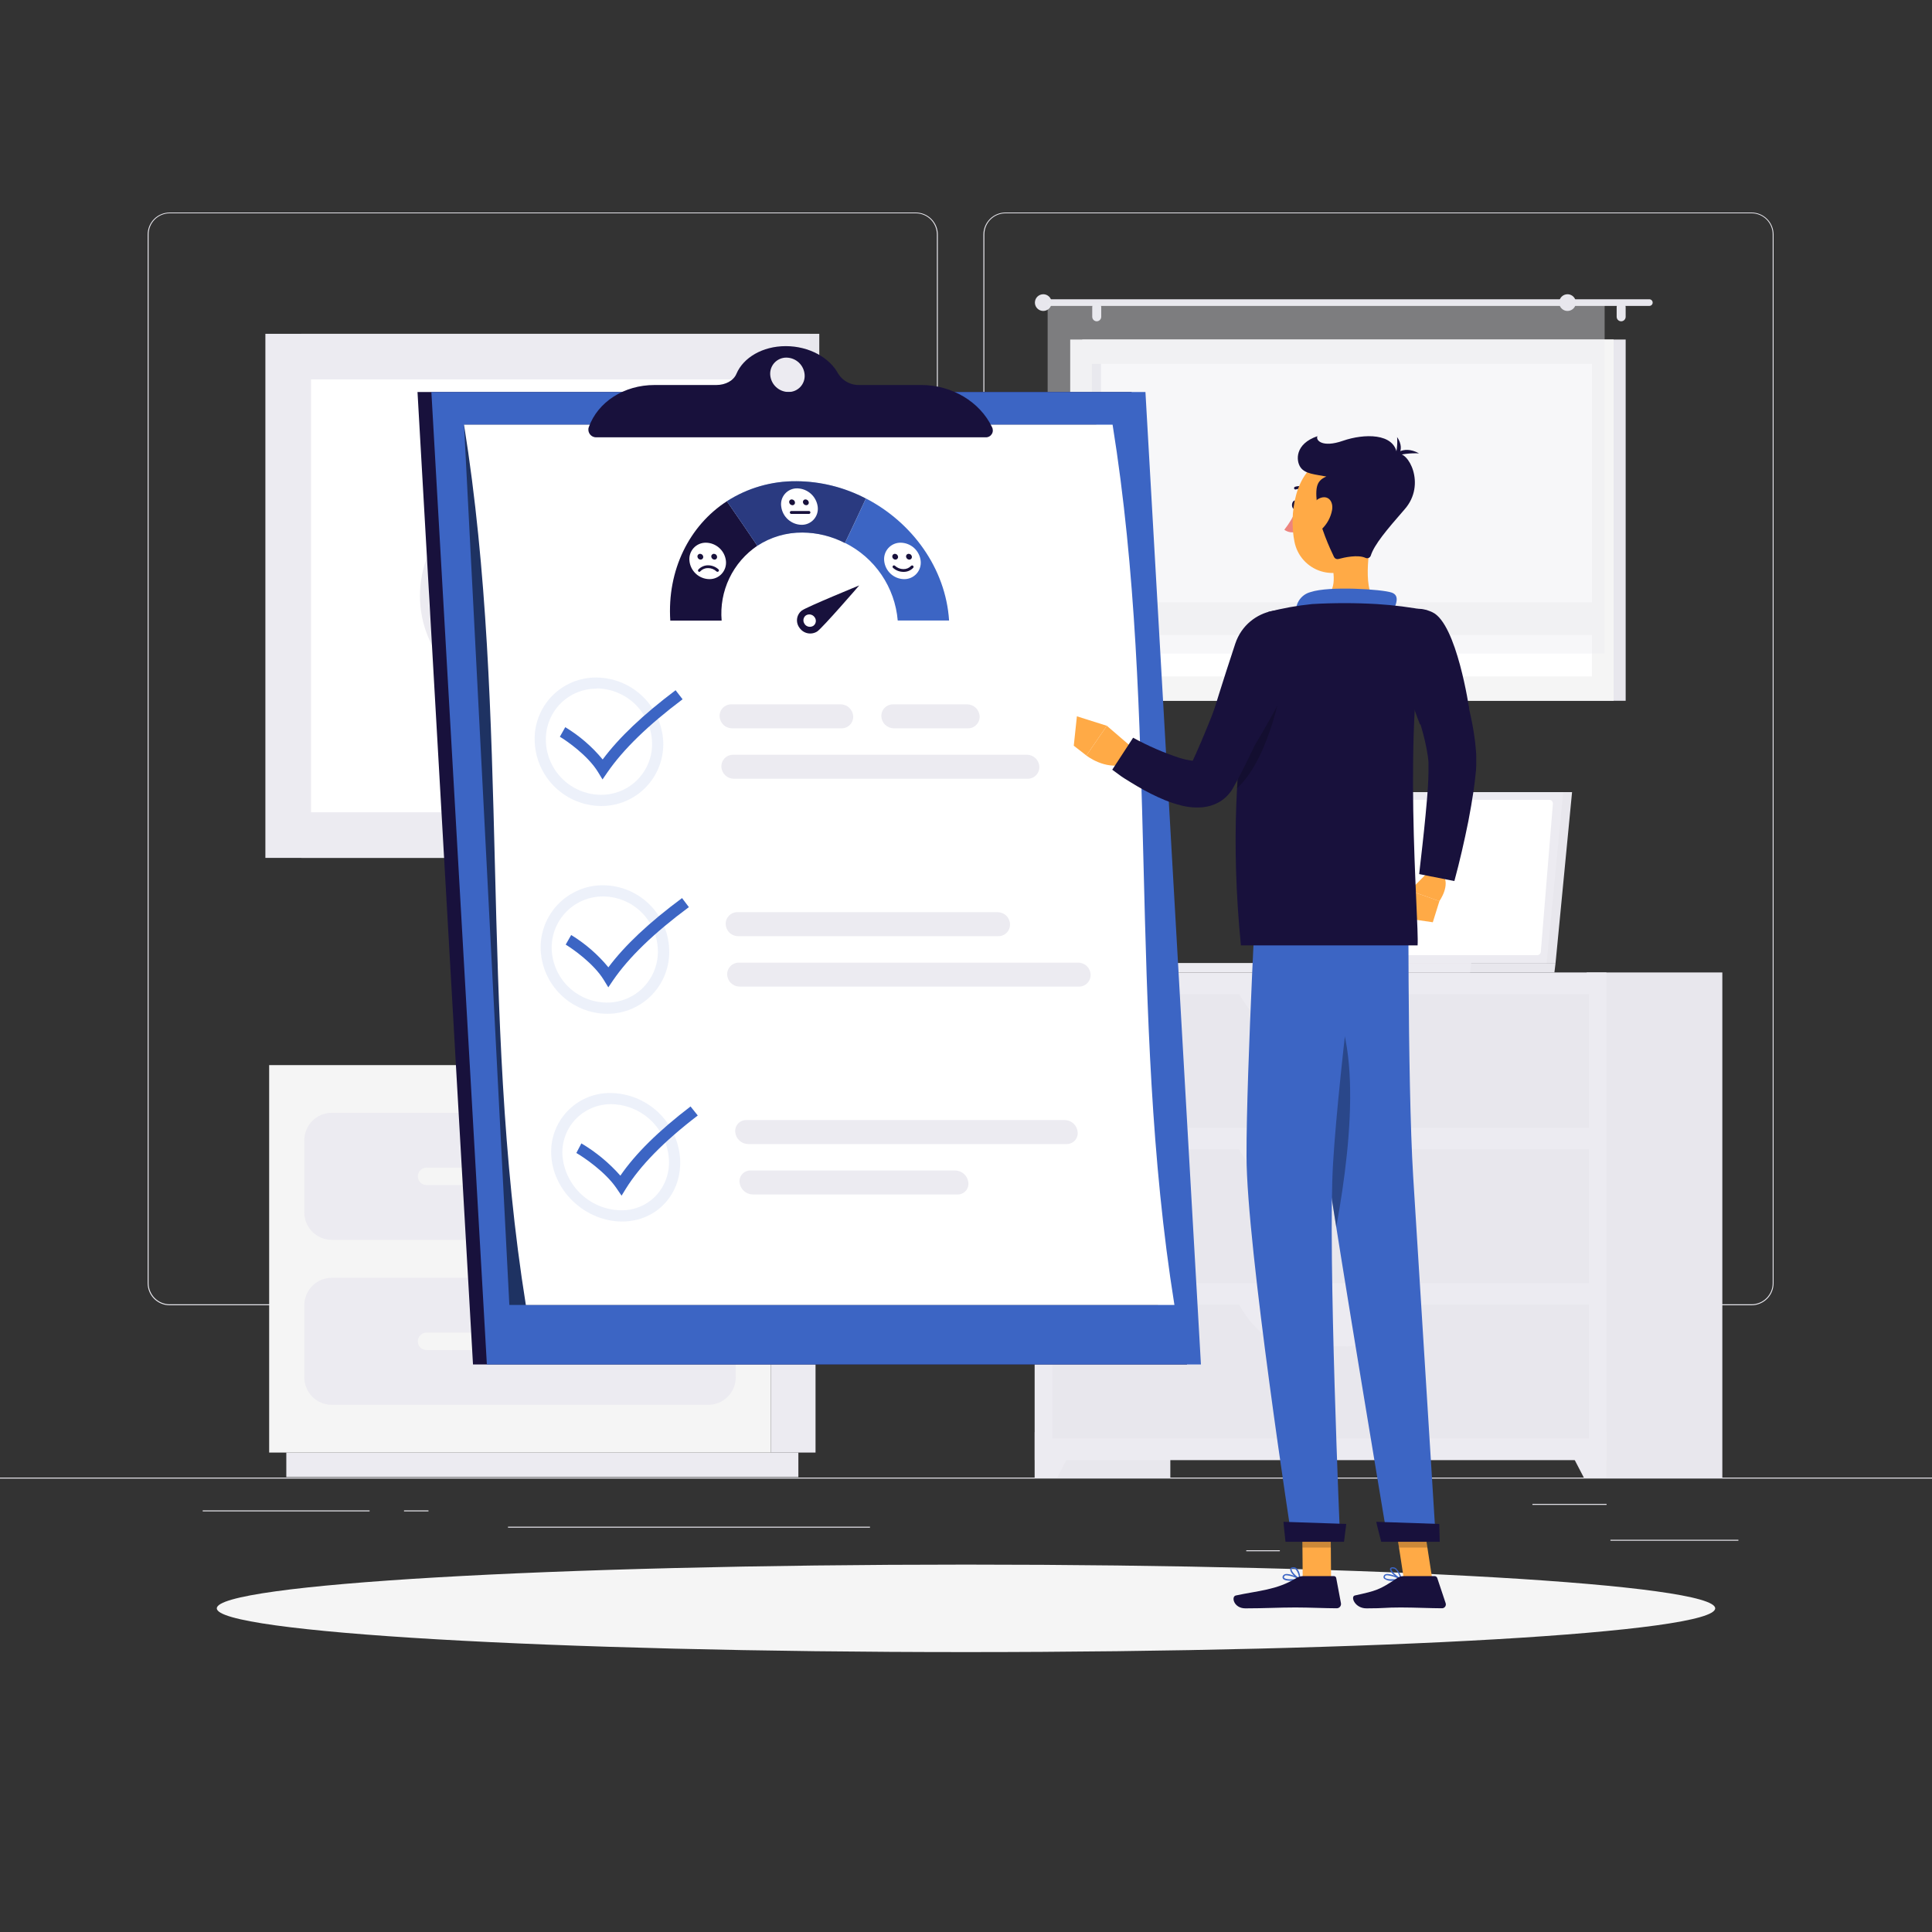 <svg width="320" height="320" viewBox="0 0 320 320" fill="none" xmlns="http://www.w3.org/2000/svg">
<rect x="0" y="0" width="320" height="320" fill="#333333" stroke="none"/>
<path d="M320 244.736H0V244.896H320V244.736Z" fill="#E8E7ED"/>
<path d="M287.935 255.034H266.738V255.194H287.935V255.034Z" fill="#E8E7ED"/>
<path d="M211.982 256.774H206.42V256.934H211.982V256.774Z" fill="#E8E7ED"/>
<path d="M266.1 249.095H253.818V249.255H266.1V249.095Z" fill="#E8E7ED"/>
<path d="M61.216 250.17H33.574V250.33H61.216V250.17Z" fill="#E8E7ED"/>
<path d="M70.969 250.17H66.918V250.33H70.969V250.17Z" fill="#E8E7ED"/>
<path d="M144.096 252.87H84.141V253.03H144.096V252.87Z" fill="#E8E7ED"/>
<path d="M151.681 216.192H28.103C27.135 216.191 26.207 215.805 25.523 215.12C24.839 214.434 24.455 213.506 24.455 212.538V38.823C24.463 37.86 24.851 36.94 25.534 36.261C26.217 35.583 27.14 35.202 28.103 35.2H151.681C152.65 35.2 153.579 35.585 154.265 36.27C154.95 36.956 155.335 37.885 155.335 38.855V212.538C155.335 213.507 154.95 214.437 154.265 215.122C153.579 215.807 152.65 216.192 151.681 216.192ZM28.103 35.328C27.177 35.33 26.29 35.699 25.636 36.354C24.982 37.009 24.615 37.897 24.615 38.823V212.538C24.615 213.463 24.982 214.351 25.636 215.006C26.29 215.662 27.177 216.031 28.103 216.032H151.681C152.607 216.031 153.495 215.662 154.15 215.007C154.805 214.352 155.173 213.464 155.175 212.538V38.823C155.173 37.896 154.805 37.008 154.15 36.353C153.495 35.699 152.607 35.33 151.681 35.328H28.103Z" fill="#E8E7ED"/>
<path d="M290.119 216.192H166.535C165.567 216.191 164.638 215.805 163.953 215.12C163.268 214.435 162.883 213.507 162.881 212.538V38.823C162.891 37.859 163.28 36.939 163.964 36.261C164.648 35.583 165.572 35.202 166.535 35.2H290.119C291.081 35.203 292.002 35.586 292.684 36.264C293.365 36.942 293.752 37.861 293.761 38.823V212.538C293.761 213.505 293.378 214.432 292.695 215.117C292.012 215.802 291.086 216.189 290.119 216.192ZM166.535 35.328C165.609 35.33 164.721 35.699 164.066 36.353C163.411 37.008 163.043 37.896 163.041 38.823V212.538C163.043 213.464 163.411 214.352 164.066 215.007C164.721 215.662 165.609 216.031 166.535 216.032H290.119C291.046 216.031 291.933 215.662 292.588 215.007C293.243 214.352 293.612 213.464 293.614 212.538V38.823C293.612 37.896 293.243 37.008 292.588 36.353C291.933 35.699 291.046 35.33 290.119 35.328H166.535Z" fill="#E8E7ED"/>
<path d="M171.38 244.736H193.844V161.069H171.38V244.736Z" fill="#E8E7ED"/>
<path d="M175.116 244.736H171.379V237.203H179.04L175.116 244.736Z" fill="#ECEBF1"/>
<path d="M262.809 244.736H285.273V161.069H262.809V244.736Z" fill="#E8E7ED"/>
<path d="M171.38 241.844H266.074V161.069H171.38V241.844Z" fill="#ECEBF1"/>
<path d="M174.284 186.797H263.174V164.646H174.284V186.797Z" fill="#E8E7ED"/>
<path d="M214.528 171.52H222.924C226.572 171.52 230.06 168.788 232.569 163.962H204.883C207.392 168.8 210.88 171.52 214.528 171.52Z" fill="#ECEBF1"/>
<path d="M262.335 244.736H266.073V237.203H258.412L262.335 244.736Z" fill="#ECEBF1"/>
<path d="M174.284 212.531H263.174V190.381H174.284V212.531Z" fill="#E8E7ED"/>
<path d="M214.528 197.261H222.924C226.572 197.261 230.06 194.528 232.569 189.702H204.883C207.392 194.56 210.88 197.261 214.528 197.261Z" fill="#ECEBF1"/>
<path d="M174.284 238.266H263.174V216.115H174.284V238.266Z" fill="#E8E7ED"/>
<path d="M214.528 222.995H222.924C226.572 222.995 230.06 220.262 232.569 215.437H204.883C207.392 220.262 210.88 222.995 214.528 222.995Z" fill="#ECEBF1"/>
<path d="M49.914 142.093H135.699V55.29L49.914 55.29L49.914 142.093Z" fill="#E8E7ED"/>
<path d="M43.956 142.093H134.119V55.29L43.956 55.29L43.956 142.093Z" fill="#ECEBF1"/>
<path d="M126.572 134.541V62.842L51.52 62.842V134.541H126.572Z" fill="white"/>
<path d="M88.525 72.32L74.752 86.118C71.424 89.455 69.555 93.975 69.555 98.688C69.555 103.4 71.424 107.921 74.752 111.257L88.525 125.037C88.592 125.104 88.672 125.157 88.76 125.194C88.847 125.23 88.942 125.249 89.037 125.249C89.132 125.249 89.226 125.23 89.314 125.194C89.402 125.157 89.482 125.104 89.549 125.037L103.328 111.257C106.656 107.921 108.525 103.4 108.525 98.688C108.525 93.975 106.656 89.455 103.328 86.118L89.555 72.32C89.418 72.185 89.233 72.109 89.04 72.109C88.847 72.109 88.662 72.185 88.525 72.32ZM75.776 110.208C72.72 107.144 71.004 102.993 71.004 98.665C71.004 94.338 72.72 90.187 75.776 87.123V110.208ZM102.304 110.208V87.149C105.36 90.213 107.076 94.364 107.076 98.691C107.076 103.018 105.36 107.169 102.304 110.233V110.208Z" fill="#ECEBF1"/>
<path d="M260.383 131.2H212.453L209.721 159.501H257.65L260.383 131.2Z" fill="#E8E7ED"/>
<path d="M257.651 159.501L257.459 161.069H209.523L209.722 159.501H257.651Z" fill="#E8E7ED"/>
<path d="M258.913 131.2H210.983L208.244 159.501H256.174L258.913 131.2Z" fill="#ECEBF1"/>
<path d="M255.206 157.658L257.209 133.12C257.214 133.039 257.203 132.957 257.175 132.88C257.148 132.803 257.105 132.732 257.049 132.672C256.993 132.612 256.926 132.565 256.851 132.532C256.776 132.499 256.695 132.481 256.614 132.48H212.55C212.399 132.48 212.253 132.536 212.141 132.638C212.03 132.74 211.961 132.88 211.948 133.031L209.919 157.562C209.914 157.644 209.926 157.727 209.953 157.804C209.981 157.882 210.025 157.953 210.081 158.013C210.138 158.073 210.206 158.12 210.281 158.153C210.357 158.186 210.438 158.202 210.521 158.202H254.585C254.739 158.209 254.889 158.157 255.005 158.055C255.121 157.954 255.193 157.811 255.206 157.658Z" fill="white"/>
<path d="M243.686 159.501L243.494 161.069H190.713L190.905 159.501H243.686Z" fill="#ECEBF1"/>
<path d="M179.259 116.07L269.262 116.07V56.237L179.259 56.237V116.07Z" fill="#E8E7ED"/>
<path d="M177.26 116.07L267.264 116.07V56.237L177.26 56.237V116.07Z" fill="#F5F5F5"/>
<path d="M263.674 112.039V60.275L180.851 60.275V112.039H263.674Z" fill="white"/>
<path d="M182.355 112.032V60.269H180.845V112.032H182.355Z" fill="#E8E7ED"/>
<path d="M178.746 105.172L265.779 105.172V99.757L178.746 99.757V105.172Z" fill="#F5F5F5"/>
<path d="M173.344 49.568H273.184C273.329 49.57 273.468 49.629 273.571 49.731C273.674 49.834 273.733 49.973 273.734 50.119C273.734 50.265 273.676 50.405 273.573 50.508C273.47 50.611 273.33 50.669 273.184 50.669H173.344C173.271 50.67 173.199 50.656 173.131 50.629C173.064 50.602 173.002 50.561 172.951 50.51C172.899 50.459 172.858 50.398 172.83 50.331C172.802 50.264 172.787 50.192 172.787 50.119C172.789 49.972 172.848 49.832 172.952 49.729C173.057 49.626 173.197 49.568 173.344 49.568Z" fill="#E8E7ED"/>
<path d="M171.412 50.119C171.412 50.392 171.493 50.659 171.645 50.886C171.796 51.113 172.012 51.291 172.264 51.395C172.516 51.5 172.794 51.528 173.062 51.475C173.33 51.422 173.576 51.291 173.77 51.099C173.963 50.906 174.095 50.66 174.15 50.392C174.204 50.125 174.177 49.847 174.073 49.594C173.97 49.341 173.794 49.125 173.567 48.972C173.341 48.82 173.074 48.738 172.801 48.736C172.619 48.736 172.438 48.771 172.27 48.84C172.101 48.909 171.948 49.011 171.819 49.139C171.69 49.267 171.588 49.42 171.518 49.588C171.448 49.756 171.412 49.937 171.412 50.119Z" fill="#E8E7ED"/>
<path d="M268.512 53.217C268.708 53.217 268.897 53.139 269.037 53.002C269.177 52.864 269.257 52.677 269.261 52.481V50.881C269.261 50.682 269.182 50.492 269.041 50.351C268.901 50.211 268.711 50.132 268.512 50.132C268.414 50.132 268.317 50.151 268.226 50.189C268.136 50.227 268.054 50.282 267.985 50.352C267.916 50.421 267.861 50.504 267.824 50.595C267.787 50.685 267.769 50.783 267.77 50.881V52.481C267.773 52.676 267.852 52.862 267.991 53C268.13 53.137 268.317 53.215 268.512 53.217Z" fill="#E8E7ED"/>
<path d="M181.676 53.217C181.868 53.209 182.049 53.128 182.183 52.991C182.317 52.855 182.395 52.672 182.399 52.481V50.881C182.399 50.682 182.321 50.492 182.18 50.351C182.04 50.211 181.849 50.132 181.651 50.132C181.553 50.132 181.456 50.151 181.365 50.189C181.275 50.227 181.192 50.282 181.123 50.352C181.054 50.421 181 50.504 180.963 50.595C180.926 50.685 180.907 50.783 180.908 50.881V52.481C180.91 52.58 180.931 52.677 180.971 52.768C181.01 52.858 181.067 52.94 181.139 53.009C181.21 53.077 181.294 53.131 181.387 53.166C181.479 53.202 181.577 53.219 181.676 53.217Z" fill="#E8E7ED"/>
<path opacity="0.4" d="M173.523 108.25L265.779 108.25V50.119L173.523 50.119V108.25Z" fill="#ECEBF1"/>
<path d="M258.246 50.119C258.246 50.392 258.327 50.659 258.479 50.887C258.631 51.114 258.847 51.291 259.099 51.396C259.352 51.501 259.63 51.528 259.898 51.475C260.166 51.421 260.413 51.29 260.606 51.096C260.799 50.903 260.931 50.657 260.984 50.388C261.038 50.12 261.01 49.842 260.906 49.59C260.801 49.337 260.624 49.121 260.397 48.969C260.169 48.817 259.902 48.736 259.629 48.736C259.262 48.736 258.91 48.882 258.651 49.141C258.392 49.401 258.246 49.752 258.246 50.119Z" fill="#E8E7ED"/>
<path d="M127.68 240.589H135.078V176.416H127.68L127.68 240.589Z" fill="#ECEBF1"/>
<path d="M47.423 244.653H132.236V240.589H47.423V244.653Z" fill="#ECEBF1"/>
<path d="M127.68 176.416H44.582V240.589H127.68V176.416Z" fill="#F5F5F5"/>
<path d="M117.306 184.313H54.957C52.441 184.313 50.4 186.354 50.4 188.87V200.8C50.4 203.317 52.441 205.357 54.957 205.357H117.306C119.823 205.357 121.863 203.317 121.863 200.8V188.87C121.863 186.354 119.823 184.313 117.306 184.313Z" fill="#ECEBF1"/>
<path d="M117.306 211.642H54.957C52.441 211.642 50.4 213.682 50.4 216.198V228.128C50.4 230.645 52.441 232.685 54.957 232.685H117.306C119.823 232.685 121.863 230.645 121.863 228.128V216.198C121.863 213.682 119.823 211.642 117.306 211.642Z" fill="#ECEBF1"/>
<path d="M70.65 196.282H101.613C101.995 196.282 102.362 196.13 102.633 195.861C102.904 195.591 103.057 195.224 103.059 194.842C103.057 194.459 102.905 194.092 102.634 193.821C102.363 193.55 101.996 193.397 101.613 193.396H70.65C70.266 193.397 69.9 193.55 69.629 193.821C69.358 194.092 69.205 194.459 69.203 194.842C69.205 195.224 69.358 195.591 69.629 195.861C69.9 196.13 70.267 196.282 70.65 196.282Z" fill="#F5F5F5"/>
<path d="M70.65 223.61H101.613C101.995 223.61 102.362 223.459 102.633 223.189C102.904 222.919 103.057 222.553 103.059 222.17C103.057 221.787 102.905 221.42 102.634 221.149C102.363 220.878 101.996 220.725 101.613 220.724H70.65C70.266 220.725 69.9 220.878 69.629 221.149C69.358 221.42 69.205 221.787 69.203 222.17C69.205 222.553 69.358 222.919 69.629 223.189C69.9 223.459 70.267 223.61 70.65 223.61Z" fill="#F5F5F5"/>
<path d="M160 273.638C228.533 273.638 284.089 270.394 284.089 266.393C284.089 262.392 228.533 259.148 160 259.148C91.467 259.148 35.91 262.392 35.91 266.393C35.91 270.394 91.467 273.638 160 273.638Z" fill="#F5F5F5"/>
<path d="M187.424 64.928H69.152L78.343 225.997H196.608L187.424 64.928Z" fill="#18113C"/>
<path d="M189.721 64.928H71.449L80.64 225.997H198.912L189.721 64.928Z" fill="#3c65c4"/>
<path opacity="0.5" d="M181.574 70.342H76.857L84.365 216.14H191.801L181.574 70.342Z" fill="black"/>
<path d="M76.857 70.342C84.64 118.943 79.302 167.545 87.097 216.14H194.521C186.739 167.545 192.077 118.943 184.281 70.342H76.857Z" fill="white"/>
<g opacity="0.3">
<path opacity="0.3" d="M98.822 114.028C101.195 114.047 103.469 114.976 105.177 116.623C106.885 118.27 107.895 120.509 108 122.879C108.048 124.02 107.863 125.157 107.457 126.224C107.051 127.29 106.432 128.263 105.638 129.083C104.844 129.902 103.892 130.552 102.839 130.992C101.786 131.431 100.655 131.652 99.513 131.641C97.156 131.621 94.896 130.695 93.203 129.054C91.51 127.414 90.513 125.184 90.419 122.828C90.37 121.691 90.55 120.556 90.949 119.491C91.348 118.425 91.958 117.451 92.742 116.627C93.529 115.809 94.474 115.161 95.519 114.721C96.564 114.281 97.688 114.058 98.822 114.067V114.028ZM98.758 112.217C97.379 112.208 96.012 112.481 94.742 113.019C93.471 113.556 92.324 114.348 91.369 115.344C90.415 116.34 89.674 117.52 89.192 118.813C88.709 120.105 88.495 121.482 88.563 122.86C88.675 125.705 89.877 128.397 91.921 130.379C93.965 132.36 96.692 133.479 99.539 133.503C100.925 133.515 102.299 133.245 103.577 132.71C104.855 132.175 106.012 131.386 106.976 130.391C107.941 129.396 108.694 128.215 109.189 126.921C109.683 125.626 109.91 124.245 109.856 122.86C109.718 120.003 108.491 117.308 106.427 115.328C104.363 113.348 101.618 112.235 98.758 112.217Z" fill="#3c65c4"/>
</g>
<path d="M158.22 193.868H124.3C124.046 193.864 123.795 193.914 123.562 194.015C123.329 194.115 123.12 194.264 122.949 194.452C122.778 194.64 122.65 194.862 122.571 195.103C122.493 195.345 122.467 195.6 122.495 195.852C122.557 196.392 122.812 196.891 123.214 197.257C123.615 197.623 124.135 197.831 124.678 197.843H158.598C158.852 197.847 159.104 197.798 159.337 197.696C159.57 197.595 159.778 197.445 159.948 197.256C160.118 197.068 160.245 196.845 160.322 196.602C160.398 196.36 160.421 196.104 160.39 195.852C160.33 195.315 160.076 194.818 159.678 194.453C159.279 194.088 158.761 193.881 158.22 193.868Z" fill="#ECEBF1"/>
<path d="M176.365 185.517H123.617C123.361 185.512 123.108 185.561 122.873 185.661C122.638 185.761 122.427 185.91 122.254 186.097C122.08 186.285 121.948 186.507 121.867 186.748C121.785 186.99 121.755 187.247 121.78 187.501C121.826 188.039 122.07 188.54 122.465 188.908C122.86 189.276 123.378 189.484 123.917 189.491H176.641C176.896 189.499 177.151 189.452 177.387 189.354C177.623 189.256 177.836 189.109 178.011 188.922C178.187 188.736 178.32 188.515 178.404 188.273C178.488 188.032 178.519 187.775 178.497 187.52C178.455 186.981 178.214 186.476 177.819 186.105C177.425 185.735 176.906 185.525 176.365 185.517Z" fill="#ECEBF1"/>
<g opacity="0.3">
<path opacity="0.3" d="M99.904 148.48C102.259 148.497 104.516 149.423 106.204 151.066C107.892 152.708 108.879 154.939 108.96 157.293C109.003 158.432 108.816 159.569 108.41 160.634C108.005 161.7 107.388 162.673 106.598 163.495C105.808 164.313 104.859 164.963 103.809 165.403C102.759 165.843 101.631 166.065 100.493 166.055C98.132 166.038 95.868 165.114 94.171 163.473C92.475 161.832 91.475 159.601 91.379 157.242C91.34 156.101 91.532 154.964 91.944 153.899C92.356 152.834 92.978 151.863 93.775 151.045C94.571 150.226 95.524 149.577 96.578 149.137C97.631 148.696 98.762 148.473 99.904 148.48ZM99.904 146.624C98.517 146.616 97.143 146.887 95.864 147.423C94.585 147.958 93.427 148.747 92.46 149.741C91.493 150.735 90.737 151.914 90.236 153.207C89.736 154.5 89.502 155.881 89.549 157.267C89.662 160.12 90.871 162.818 92.924 164.802C94.977 166.785 97.715 167.901 100.57 167.917C101.952 167.922 103.322 167.648 104.595 167.11C105.869 166.572 107.02 165.781 107.98 164.786C108.94 163.791 109.688 162.612 110.18 161.319C110.672 160.027 110.897 158.649 110.842 157.267C110.746 154.424 109.554 151.728 107.515 149.745C105.476 147.761 102.749 146.642 99.904 146.624Z" fill="#3c65c4"/>
</g>
<path d="M139.391 120.634H121.247C120.714 120.629 120.203 120.42 119.82 120.05C119.436 119.679 119.21 119.176 119.187 118.643C119.178 118.386 119.221 118.129 119.314 117.889C119.407 117.648 119.547 117.429 119.726 117.244C119.905 117.059 120.12 116.912 120.357 116.811C120.594 116.711 120.849 116.659 121.107 116.659H139.244C139.778 116.663 140.289 116.871 140.675 117.24C141.06 117.609 141.29 118.111 141.318 118.643C141.327 118.902 141.284 119.16 141.192 119.401C141.099 119.643 140.959 119.863 140.779 120.049C140.599 120.235 140.383 120.382 140.145 120.483C139.906 120.583 139.65 120.635 139.391 120.634Z" fill="#ECEBF1"/>
<path d="M160.333 120.634H148.045C147.511 120.629 146.999 120.42 146.615 120.05C146.23 119.68 146.002 119.176 145.978 118.643C145.969 118.386 146.012 118.129 146.105 117.889C146.198 117.648 146.338 117.429 146.517 117.244C146.696 117.059 146.911 116.912 147.148 116.811C147.385 116.711 147.64 116.659 147.898 116.659H160.192C160.725 116.663 161.236 116.871 161.62 117.24C162.004 117.609 162.233 118.111 162.259 118.643C162.269 118.902 162.226 119.16 162.133 119.401C162.041 119.643 161.9 119.863 161.72 120.049C161.54 120.235 161.325 120.382 161.086 120.483C160.848 120.583 160.592 120.635 160.333 120.634Z" fill="#ECEBF1"/>
<path d="M170.24 128.985H121.536C121.003 128.982 120.492 128.774 120.109 128.403C119.726 128.032 119.501 127.527 119.482 126.995C119.473 126.737 119.516 126.481 119.609 126.24C119.702 126 119.842 125.781 120.021 125.596C120.2 125.41 120.414 125.263 120.652 125.163C120.889 125.062 121.144 125.011 121.402 125.011H170.099C170.63 125.014 171.14 125.222 171.522 125.591C171.903 125.961 172.127 126.464 172.147 126.995C172.157 127.252 172.114 127.508 172.023 127.748C171.931 127.988 171.793 128.208 171.615 128.394C171.437 128.579 171.224 128.727 170.987 128.829C170.751 128.93 170.497 128.984 170.24 128.985Z" fill="#ECEBF1"/>
<g opacity="0.3">
<path opacity="0.3" d="M101.293 182.887C103.681 182.933 105.967 183.859 107.715 185.486C109.462 187.113 110.548 189.328 110.765 191.706C110.88 192.82 110.762 193.946 110.42 195.012C110.077 196.079 109.517 197.062 108.775 197.901C108.026 198.725 107.11 199.38 106.088 199.822C105.066 200.263 103.962 200.481 102.848 200.461C100.44 200.422 98.129 199.505 96.35 197.882C94.57 196.259 93.445 194.043 93.184 191.648C93.075 190.526 93.204 189.393 93.564 188.324C93.923 187.255 94.505 186.274 95.271 185.447C96.041 184.625 96.975 183.972 98.012 183.532C99.049 183.091 100.167 182.871 101.293 182.887ZM101.204 181.037C99.833 181.01 98.472 181.273 97.21 181.809C95.949 182.345 94.814 183.142 93.882 184.147C92.95 185.151 92.24 186.342 91.8 187.64C91.36 188.939 91.199 190.315 91.329 191.68C91.821 197.555 97.153 202.323 103.028 202.323C108.903 202.323 113.114 197.555 112.628 191.68C112.374 188.81 111.067 186.135 108.959 184.17C106.851 182.205 104.091 181.089 101.21 181.037H101.204Z" fill="#3c65c4"/>
</g>
<path d="M178.561 159.443H122.362C122.105 159.443 121.85 159.495 121.613 159.595C121.375 159.696 121.161 159.843 120.982 160.028C120.803 160.213 120.662 160.433 120.57 160.673C120.477 160.913 120.434 161.17 120.442 161.427C120.465 161.958 120.691 162.46 121.074 162.83C121.456 163.199 121.965 163.407 122.497 163.411H178.721C178.979 163.412 179.234 163.36 179.471 163.259C179.708 163.159 179.923 163.012 180.102 162.827C180.281 162.642 180.421 162.422 180.514 162.182C180.606 161.942 180.649 161.685 180.641 161.427C180.621 160.891 180.392 160.383 180.004 160.013C179.615 159.642 179.098 159.438 178.561 159.443Z" fill="#ECEBF1"/>
<path d="M165.242 151.085H122.119C121.86 151.085 121.605 151.137 121.367 151.238C121.13 151.338 120.915 151.486 120.735 151.672C120.556 151.858 120.416 152.078 120.324 152.319C120.232 152.56 120.189 152.817 120.199 153.075C120.217 153.606 120.439 154.108 120.82 154.478C121.201 154.848 121.709 155.056 122.24 155.059H165.37C165.627 155.059 165.882 155.008 166.12 154.907C166.357 154.807 166.571 154.66 166.751 154.475C166.93 154.289 167.07 154.07 167.162 153.83C167.255 153.589 167.298 153.333 167.29 153.075C167.275 152.542 167.052 152.036 166.67 151.664C166.287 151.293 165.775 151.085 165.242 151.085Z" fill="#ECEBF1"/>
<path d="M99.796 129.101L99.041 127.859C97.383 125.152 93.921 122.739 92.731 122.029L93.626 120.442C95.977 121.865 98.072 123.673 99.822 125.792C102.542 122.138 106.516 118.381 111.898 114.323L113.057 115.821C107.297 120.154 103.214 124.141 100.596 127.936C100.334 128.326 100.065 128.717 99.796 129.101Z" fill="#3c65c4"/>
<path d="M100.756 163.533C100.507 163.117 100.251 162.701 99.995 162.291C98.331 159.584 94.875 157.171 93.697 156.455L94.606 154.867C96.945 156.294 99.028 158.103 100.769 160.218C103.496 156.57 107.502 152.807 112.968 148.749L114.1 150.247C108.264 154.579 104.155 158.567 101.55 162.362L100.756 163.533Z" fill="#3c65c4"/>
<path d="M102.951 198.041L102.106 196.8C100.263 194.092 96.692 191.68 95.463 190.969L96.295 189.382C98.713 190.815 100.892 192.618 102.752 194.726C105.261 191.078 109.076 187.315 114.375 183.264L115.572 184.761C109.914 189.094 106.029 193.081 103.668 196.876L102.951 198.041Z" fill="#3c65c4"/>
<path d="M143.425 82.56C142.299 85.017 141.145 87.473 139.963 89.926C142.399 91.138 144.482 92.957 146.011 95.208C147.54 97.459 148.464 100.066 148.692 102.777H157.198C156.635 94.08 151.041 86.508 143.425 82.56Z" fill="#3c65c4"/>
<path d="M111.021 102.79H119.527C119.318 100.384 119.757 97.966 120.796 95.787C121.836 93.607 123.44 91.745 125.441 90.393C123.785 87.936 122.104 85.478 120.397 83.02C114.189 87.04 110.477 94.406 111.021 102.79Z" fill="#18113C"/>
<path d="M131.916 79.705C127.836 79.665 123.832 80.817 120.396 83.02C122.103 85.478 123.784 87.936 125.44 90.393C127.657 88.944 130.253 88.183 132.902 88.204C135.353 88.219 137.765 88.813 139.942 89.939C141.12 87.481 142.274 85.026 143.405 82.572C139.859 80.714 135.92 79.731 131.916 79.705Z" fill="#3c65c4"/>
<path opacity="0.5" d="M131.916 79.705C127.836 79.665 123.832 80.817 120.396 83.02C122.103 85.478 123.784 87.936 125.44 90.393C127.657 88.944 130.253 88.183 132.902 88.204C135.353 88.219 137.765 88.813 139.942 89.939C141.12 87.481 142.274 85.026 143.405 82.572C139.859 80.714 135.92 79.731 131.916 79.705Z" fill="#18113C"/>
<path d="M142.311 96.966C142.311 96.966 133.722 100.479 132.813 101.119C132.596 101.284 132.414 101.49 132.278 101.726C132.142 101.961 132.054 102.222 132.02 102.492C131.986 102.762 132.006 103.037 132.08 103.299C132.153 103.561 132.279 103.806 132.448 104.019C132.769 104.474 133.254 104.787 133.801 104.891C134.348 104.994 134.914 104.881 135.379 104.575C136.32 103.897 142.323 96.966 142.311 96.966ZM133.287 103.366C133.203 103.261 133.141 103.141 133.105 103.011C133.069 102.882 133.059 102.747 133.076 102.614C133.092 102.481 133.135 102.353 133.202 102.237C133.269 102.121 133.359 102.02 133.466 101.939C133.696 101.79 133.975 101.736 134.244 101.787C134.513 101.839 134.752 101.991 134.912 102.214C134.996 102.319 135.057 102.439 135.094 102.568C135.13 102.697 135.14 102.832 135.123 102.965C135.107 103.098 135.064 103.226 134.997 103.343C134.929 103.459 134.84 103.56 134.733 103.641C134.506 103.792 134.229 103.85 133.96 103.804C133.691 103.757 133.45 103.61 133.287 103.391V103.366Z" fill="#18113C"/>
<path d="M152.493 92.903C152.535 93.288 152.494 93.677 152.373 94.046C152.253 94.414 152.055 94.752 151.794 95.038C151.532 95.324 151.212 95.551 150.856 95.704C150.5 95.856 150.115 95.931 149.728 95.923C148.907 95.907 148.12 95.591 147.517 95.034C146.913 94.478 146.534 93.719 146.451 92.903C146.407 92.519 146.446 92.131 146.564 91.764C146.682 91.397 146.878 91.06 147.137 90.774C147.397 90.489 147.714 90.262 148.068 90.109C148.422 89.957 148.805 89.881 149.19 89.888C150.014 89.902 150.803 90.216 151.411 90.771C152.019 91.326 152.404 92.084 152.493 92.903Z" fill="white"/>
<path d="M148.748 92.211C148.755 92.271 148.748 92.333 148.729 92.391C148.71 92.449 148.679 92.502 148.638 92.548C148.597 92.593 148.547 92.629 148.491 92.654C148.435 92.678 148.374 92.691 148.313 92.691C148.182 92.69 148.055 92.64 147.958 92.551C147.862 92.463 147.801 92.341 147.788 92.211C147.781 92.15 147.787 92.088 147.805 92.029C147.824 91.971 147.855 91.917 147.896 91.871C147.938 91.826 147.988 91.79 148.045 91.765C148.101 91.741 148.162 91.729 148.223 91.731C148.355 91.731 148.481 91.781 148.578 91.87C148.675 91.958 148.736 92.08 148.748 92.211Z" fill="#18113C"/>
<path d="M151.04 92.211C151.046 92.272 151.039 92.334 151.02 92.393C151.001 92.451 150.969 92.505 150.927 92.55C150.885 92.596 150.835 92.632 150.778 92.656C150.721 92.68 150.66 92.692 150.598 92.691C150.468 92.687 150.343 92.636 150.247 92.548C150.15 92.46 150.089 92.34 150.073 92.211C150.066 92.149 150.072 92.087 150.091 92.028C150.11 91.969 150.142 91.915 150.184 91.869C150.226 91.823 150.277 91.787 150.334 91.763C150.391 91.74 150.453 91.728 150.515 91.731C150.646 91.732 150.773 91.781 150.87 91.87C150.967 91.959 151.027 92.08 151.04 92.211Z" fill="#18113C"/>
<path d="M149.613 94.719C148.98 94.714 148.371 94.475 147.904 94.047C147.86 94.003 147.836 93.943 147.836 93.881C147.836 93.819 147.86 93.759 147.904 93.715C147.926 93.692 147.952 93.674 147.98 93.662C148.009 93.65 148.04 93.644 148.071 93.644C148.102 93.644 148.133 93.65 148.161 93.662C148.19 93.674 148.216 93.692 148.237 93.715C148.616 94.064 149.111 94.26 149.626 94.265C149.865 94.27 150.103 94.225 150.323 94.133C150.544 94.04 150.742 93.902 150.906 93.727C150.949 93.682 151.009 93.655 151.072 93.653C151.103 93.652 151.134 93.657 151.163 93.668C151.192 93.68 151.219 93.696 151.242 93.718C151.265 93.739 151.283 93.765 151.296 93.793C151.308 93.822 151.315 93.853 151.316 93.884C151.317 93.915 151.312 93.946 151.301 93.975C151.29 94.004 151.273 94.031 151.251 94.054C151.041 94.274 150.786 94.447 150.503 94.562C150.221 94.676 149.918 94.73 149.613 94.719Z" fill="#18113C"/>
<path d="M135.436 83.904C135.489 84.285 135.459 84.673 135.347 85.04C135.235 85.408 135.045 85.748 134.79 86.035C134.534 86.322 134.219 86.55 133.867 86.704C133.514 86.858 133.133 86.933 132.748 86.925C131.92 86.906 131.127 86.59 130.512 86.036C129.896 85.482 129.5 84.725 129.395 83.904C129.337 83.525 129.364 83.138 129.472 82.77C129.581 82.402 129.769 82.063 130.023 81.776C130.276 81.488 130.59 81.26 130.941 81.107C131.293 80.954 131.674 80.88 132.057 80.889C132.886 80.909 133.682 81.223 134.301 81.775C134.92 82.328 135.322 83.082 135.436 83.904Z" fill="white"/>
<path d="M131.674 83.2C131.682 83.26 131.677 83.321 131.66 83.379C131.642 83.437 131.613 83.491 131.573 83.537C131.533 83.582 131.483 83.618 131.428 83.643C131.372 83.668 131.312 83.68 131.252 83.68C131.12 83.677 130.993 83.626 130.895 83.539C130.796 83.451 130.732 83.331 130.714 83.2C130.705 83.14 130.709 83.078 130.726 83.019C130.743 82.961 130.772 82.907 130.813 82.861C130.853 82.815 130.903 82.779 130.959 82.754C131.015 82.73 131.075 82.718 131.136 82.72C131.269 82.722 131.396 82.772 131.495 82.86C131.593 82.948 131.657 83.069 131.674 83.2Z" fill="#18113C"/>
<path d="M133.959 83.2C133.967 83.26 133.962 83.322 133.944 83.381C133.926 83.439 133.896 83.493 133.855 83.539C133.814 83.585 133.764 83.621 133.708 83.645C133.652 83.669 133.591 83.681 133.53 83.68C133.398 83.675 133.272 83.625 133.174 83.537C133.076 83.449 133.012 83.33 132.992 83.2C132.984 83.139 132.989 83.078 133.007 83.019C133.025 82.96 133.055 82.906 133.096 82.861C133.136 82.815 133.187 82.779 133.243 82.754C133.299 82.73 133.36 82.718 133.421 82.72C133.553 82.723 133.68 82.773 133.778 82.861C133.876 82.949 133.94 83.069 133.959 83.2Z" fill="#18113C"/>
<path d="M134.023 85.12H131.028C130.971 85.11 130.919 85.081 130.882 85.037C130.845 84.993 130.824 84.937 130.824 84.88C130.824 84.822 130.845 84.766 130.882 84.722C130.919 84.678 130.971 84.649 131.028 84.64H134.023C134.08 84.649 134.132 84.678 134.169 84.722C134.207 84.766 134.227 84.822 134.227 84.88C134.227 84.937 134.207 84.993 134.169 85.037C134.132 85.081 134.08 85.11 134.023 85.12Z" fill="#18113C"/>
<path d="M120.237 92.903C120.279 93.288 120.238 93.677 120.118 94.046C119.997 94.414 119.799 94.752 119.538 95.038C119.276 95.324 118.956 95.551 118.6 95.704C118.244 95.856 117.86 95.931 117.472 95.923C116.651 95.907 115.864 95.591 115.261 95.034C114.657 94.478 114.278 93.719 114.195 92.903C114.151 92.519 114.19 92.131 114.308 91.764C114.427 91.397 114.622 91.06 114.881 90.774C115.141 90.489 115.458 90.262 115.812 90.109C116.166 89.957 116.549 89.881 116.934 89.888C117.757 89.903 118.546 90.218 119.154 90.773C119.762 91.327 120.147 92.085 120.237 92.903Z" fill="white"/>
<path d="M116.481 92.211C116.487 92.271 116.48 92.333 116.461 92.391C116.442 92.449 116.411 92.502 116.37 92.548C116.329 92.593 116.279 92.629 116.223 92.654C116.167 92.678 116.107 92.691 116.045 92.691C115.914 92.69 115.788 92.64 115.691 92.551C115.594 92.463 115.533 92.341 115.521 92.211C115.513 92.15 115.519 92.088 115.538 92.029C115.556 91.971 115.587 91.917 115.629 91.871C115.67 91.826 115.721 91.79 115.777 91.765C115.833 91.741 115.894 91.729 115.956 91.731C116.087 91.731 116.214 91.781 116.31 91.87C116.407 91.958 116.468 92.08 116.481 92.211Z" fill="#18113C"/>
<path d="M118.772 92.211C118.779 92.272 118.773 92.333 118.755 92.392C118.736 92.451 118.705 92.504 118.664 92.55C118.622 92.595 118.572 92.632 118.515 92.656C118.459 92.68 118.398 92.692 118.336 92.691C118.206 92.687 118.081 92.636 117.985 92.548C117.888 92.46 117.827 92.34 117.812 92.211C117.804 92.15 117.81 92.088 117.829 92.029C117.847 91.971 117.878 91.917 117.92 91.871C117.961 91.826 118.012 91.79 118.068 91.765C118.124 91.741 118.185 91.729 118.247 91.731C118.379 91.73 118.506 91.779 118.603 91.868C118.7 91.957 118.76 92.079 118.772 92.211Z" fill="#18113C"/>
<path d="M115.84 94.72C115.81 94.72 115.781 94.715 115.753 94.704C115.726 94.693 115.701 94.677 115.68 94.656C115.636 94.612 115.611 94.552 115.611 94.49C115.611 94.427 115.636 94.368 115.68 94.323C115.887 94.102 116.138 93.927 116.417 93.808C116.696 93.689 116.996 93.629 117.299 93.632C117.933 93.639 118.542 93.88 119.008 94.31C119.03 94.332 119.048 94.358 119.06 94.386C119.072 94.415 119.079 94.446 119.079 94.477C119.079 94.508 119.072 94.539 119.06 94.567C119.048 94.596 119.03 94.622 119.008 94.643C118.962 94.686 118.901 94.71 118.838 94.71C118.775 94.71 118.715 94.686 118.668 94.643C118.29 94.29 117.791 94.093 117.273 94.093C117.035 94.087 116.798 94.132 116.577 94.223C116.357 94.315 116.158 94.451 115.993 94.624C115.956 94.674 115.901 94.708 115.84 94.72Z" fill="#18113C"/>
<path d="M164.314 70.758C162.317 66.553 157.658 63.77 152.634 63.77H142.394C141.691 63.8 140.992 63.645 140.368 63.319C139.745 62.993 139.218 62.508 138.842 61.913C137.415 59.238 134.01 57.331 130.144 57.331C126.279 57.331 123.104 59.251 121.978 61.913C121.511 63.04 120.173 63.77 118.637 63.77H108.397C103.373 63.77 99.028 66.553 97.517 70.758C97.461 70.905 97.439 71.063 97.453 71.219C97.47 71.547 97.612 71.857 97.85 72.083C98.088 72.309 98.405 72.436 98.733 72.435H163.296C163.494 72.436 163.688 72.385 163.86 72.288C164.032 72.192 164.176 72.052 164.278 71.884C164.381 71.715 164.438 71.523 164.444 71.326C164.45 71.129 164.406 70.933 164.314 70.758ZM130.56 64.928C129.797 64.912 129.066 64.611 128.513 64.084C127.96 63.557 127.624 62.842 127.572 62.08C127.546 61.713 127.597 61.344 127.721 60.998C127.844 60.651 128.039 60.334 128.291 60.067C128.544 59.799 128.849 59.587 129.188 59.443C129.527 59.299 129.892 59.227 130.26 59.232C131.028 59.24 131.766 59.538 132.325 60.066C132.883 60.593 133.223 61.313 133.274 62.08C133.3 62.449 133.249 62.82 133.123 63.168C132.998 63.516 132.801 63.835 132.546 64.103C132.29 64.371 131.982 64.582 131.64 64.725C131.298 64.867 130.931 64.936 130.56 64.928Z" fill="#18113C"/>
<path d="M230.669 261.83C230.168 261.892 229.662 261.766 229.248 261.478C229.194 261.41 229.16 261.328 229.152 261.242C229.144 261.155 229.162 261.068 229.203 260.992C229.234 260.926 229.279 260.868 229.336 260.822C229.392 260.777 229.459 260.745 229.53 260.729C230.285 260.518 232.032 261.452 232.09 261.497C232.111 261.507 232.13 261.523 232.141 261.544C232.153 261.565 232.157 261.589 232.154 261.612C232.153 261.634 232.145 261.654 232.131 261.67C232.117 261.687 232.098 261.698 232.077 261.702C231.612 261.785 231.141 261.828 230.669 261.83ZM229.824 260.921C229.754 260.911 229.683 260.911 229.613 260.921C229.569 260.929 229.528 260.947 229.492 260.974C229.457 261.001 229.428 261.035 229.408 261.075C229.344 261.216 229.408 261.286 229.408 261.324C229.664 261.625 230.854 261.632 231.712 261.51C231.123 261.202 230.484 261.003 229.824 260.921Z" fill="#3c65c4"/>
<path d="M232.077 261.703H232.032C231.437 261.447 230.195 260.423 230.221 259.898C230.221 259.77 230.298 259.616 230.605 259.584C230.835 259.565 231.064 259.633 231.245 259.776C231.724 260.278 232.048 260.907 232.18 261.588C232.187 261.603 232.192 261.621 232.192 261.639C232.192 261.656 232.187 261.674 232.18 261.69C232.165 261.7 232.148 261.707 232.13 261.709C232.112 261.711 232.094 261.709 232.077 261.703ZM230.714 259.783H230.65C230.452 259.783 230.445 259.879 230.445 259.904C230.445 260.224 231.284 261.024 231.904 261.37C231.783 260.823 231.51 260.322 231.117 259.924C231.001 259.836 230.859 259.791 230.714 259.796V259.783Z" fill="#3c65c4"/>
<path d="M237.235 261.594H232.531L230.848 250.701H235.552L237.235 261.594Z" fill="#FFAA46"/>
<path d="M232.499 261.05H237.619C237.715 261.052 237.809 261.084 237.887 261.142C237.964 261.199 238.023 261.278 238.054 261.37L239.449 265.549C239.479 265.643 239.486 265.742 239.472 265.839C239.457 265.936 239.42 266.028 239.363 266.109C239.307 266.189 239.233 266.255 239.147 266.303C239.061 266.35 238.965 266.377 238.867 266.381C237.011 266.381 234.323 266.247 231.993 266.247C229.273 266.247 229.516 266.394 226.323 266.394C224.403 266.394 223.641 264.442 224.403 264.263C227.993 263.463 228.409 263.373 231.366 261.415C231.697 261.18 232.093 261.052 232.499 261.05Z" fill="#18113C"/>
<path opacity="0.2" d="M230.848 250.707L231.718 256.32H236.422L235.552 250.707H230.848Z" fill="black"/>
<path d="M236.698 144.288L233.498 147.52L238.4 149.255C238.4 149.255 240.32 146.618 238.97 144.813L236.698 144.288Z" fill="#FFAA46"/>
<path d="M232.422 152.038L237.318 152.755L238.412 149.254L233.51 147.52L232.422 152.038Z" fill="#FFAA46"/>
<path d="M238.835 104.493C239.251 105.389 239.584 106.151 239.917 106.983C240.25 107.815 240.557 108.615 240.877 109.434C241.485 111.079 242.029 112.756 242.534 114.452C243.049 116.167 243.476 117.908 243.814 119.668L244.058 121.012L244.256 122.381C244.326 122.836 244.371 123.309 244.41 123.776C244.448 124.244 244.512 124.666 244.512 125.255V126.087V126.823L244.474 127.546L244.403 128.231C244.32 129.152 244.198 130.016 244.083 130.893C243.827 132.621 243.533 134.311 243.206 136.013C242.528 139.36 241.786 142.631 240.89 145.927L235.059 144.775C235.43 141.524 235.814 138.221 236.122 134.97C236.269 133.344 236.429 131.725 236.518 130.138C236.557 129.357 236.602 128.564 236.602 127.815V127.252V126.733V126.215L236.557 125.792C236.528 125.455 236.481 125.12 236.416 124.788C236.358 124.429 236.307 124.071 236.224 123.706L235.987 122.612L235.712 121.511C235.315 120.039 234.867 118.56 234.355 117.082C233.843 115.604 233.274 114.132 232.672 112.672C232.378 111.936 232.07 111.207 231.75 110.49C231.43 109.773 231.11 109.024 230.797 108.404L238.835 104.493Z" fill="#18113C"/>
<path d="M216.736 141.997C216.736 141.997 217.517 177.991 219.629 192.327C221.831 207.239 229.869 255.232 229.869 255.232H237.831C237.831 255.232 234.976 209.555 234.068 194.88C233.076 178.88 233.293 141.997 233.293 141.997H216.736Z" fill="#3c65c4"/>
<path d="M227.954 252.058C227.916 252.058 228.774 255.366 228.774 255.366H238.463L238.393 252.416L227.954 252.058Z" fill="#18113C"/>
<path d="M214.943 83.648C214.967 83.249 214.776 82.913 214.515 82.897C214.254 82.881 214.022 83.191 213.998 83.59C213.973 83.988 214.165 84.325 214.426 84.341C214.687 84.357 214.918 84.046 214.943 83.648Z" fill="#18113C"/>
<path d="M214.745 84.339C214.226 85.559 213.546 86.704 212.723 87.744C212.991 87.939 213.3 88.072 213.627 88.134C213.953 88.196 214.289 88.185 214.611 88.102L214.745 84.339Z" fill="#ED847E"/>
<path d="M216.435 81.408C216.386 81.408 216.337 81.395 216.294 81.37C216.065 81.189 215.796 81.067 215.51 81.014C215.223 80.96 214.928 80.977 214.65 81.062C214.621 81.074 214.59 81.079 214.56 81.078C214.529 81.078 214.499 81.071 214.471 81.058C214.443 81.046 214.418 81.028 214.397 81.005C214.376 80.983 214.359 80.957 214.349 80.928C214.339 80.898 214.334 80.867 214.336 80.836C214.338 80.805 214.346 80.775 214.36 80.747C214.374 80.719 214.393 80.694 214.416 80.674C214.439 80.653 214.467 80.637 214.496 80.627C214.847 80.513 215.22 80.486 215.583 80.548C215.947 80.611 216.29 80.761 216.582 80.986C216.631 81.023 216.662 81.079 216.671 81.14C216.679 81.201 216.664 81.262 216.627 81.312C216.605 81.341 216.576 81.366 216.542 81.382C216.509 81.399 216.472 81.408 216.435 81.408Z" fill="#18113C"/>
<path d="M227.393 88.013C226.599 91.456 225.703 97.76 228.033 100.051C228.033 100.051 226.97 103.539 220.577 103.539C213.537 103.539 217.345 100.051 217.345 100.051C221.185 99.136 221.217 96.294 220.641 93.619L227.393 88.013Z" fill="#FFAA46"/>
<path d="M230.51 101.664C231.201 100.263 231.963 98.65 230.51 98.151C228.923 97.594 220.148 97.031 217.07 98.067C216.247 98.277 215.542 98.805 215.109 99.534C214.675 100.264 214.55 101.136 214.759 101.959L230.51 101.664Z" fill="#3c65c4"/>
<path d="M237.241 101.402C241.292 103.271 243.353 117.44 243.353 117.44L235.193 120C233.735 116.251 232.552 112.401 231.653 108.48C230.399 102.567 233.093 99.495 237.241 101.402Z" fill="#18113C"/>
<path d="M187.092 123.449L183.329 120.211L179.943 125.139C179.943 125.139 182.983 127.577 186.343 126.579L187.092 123.449Z" fill="#FFAA46"/>
<path d="M178.368 118.644L177.85 123.514L179.942 125.14L183.328 120.212L178.368 118.644Z" fill="#FFAA46"/>
<path d="M228.256 82.771C227.782 87.661 227.75 90.541 225.19 93.05C224.365 93.866 223.334 94.444 222.207 94.719C221.08 94.995 219.898 94.959 218.79 94.615C217.681 94.271 216.687 93.633 215.914 92.767C215.141 91.902 214.617 90.843 214.4 89.702C213.504 85.312 214.4 78.054 219.283 76.109C220.322 75.661 221.461 75.493 222.586 75.624C223.71 75.755 224.78 76.179 225.689 76.854C226.598 77.529 227.314 78.431 227.764 79.469C228.214 80.508 228.384 81.647 228.256 82.771Z" fill="#FFAA46"/>
<path d="M218.24 84.339C217.811 80.96 217.881 79.68 219.686 78.931C217.811 78.56 216.185 78.509 215.411 77.414C214.636 76.32 214.451 73.523 218.214 72.243C217.868 72.883 218.963 74.214 222.425 73.011C225.888 71.808 230.931 71.68 231.385 75.2C233.216 74.56 236.281 80.211 232.665 84.339C229.651 87.795 227.641 90.182 227.046 92.019C227.018 92.105 226.972 92.184 226.912 92.251C226.851 92.319 226.777 92.372 226.694 92.408C226.611 92.445 226.521 92.463 226.431 92.462C226.341 92.461 226.251 92.441 226.169 92.403C224.921 91.821 222.688 92.32 221.689 92.589C221.549 92.625 221.4 92.613 221.267 92.553C221.135 92.494 221.026 92.391 220.96 92.262C220.313 90.931 218.566 87.13 218.24 84.339Z" fill="#18113C"/>
<path d="M230.707 75.629C230.707 75.629 232.192 73.536 235.04 75.091C233.575 75.023 232.11 75.205 230.707 75.629Z" fill="#18113C"/>
<path d="M230.951 76.077C230.951 76.077 233.018 74.797 231.406 72.384C231.504 73.633 231.35 74.889 230.951 76.077Z" fill="#18113C"/>
<path d="M220.634 84.48C220.41 85.69 219.809 86.798 218.919 87.648C217.735 88.768 216.711 87.974 216.679 86.534C216.647 85.254 217.223 83.091 218.599 82.515C219.975 81.939 220.877 83.033 220.634 84.48Z" fill="#FFAA46"/>
<path opacity="0.3" d="M217.395 161.997C217.855 172.736 218.579 185.203 219.628 192.327C220.031 195.04 220.62 198.842 221.324 203.251C224.153 187.815 225.843 167.923 217.395 161.997Z" fill="black"/>
<path d="M213.87 261.83C213.268 261.83 212.686 261.747 212.5 261.478C212.452 261.406 212.426 261.322 212.426 261.235C212.426 261.148 212.452 261.064 212.5 260.992C212.586 260.863 212.716 260.77 212.865 260.729C213.652 260.518 215.265 261.452 215.335 261.497C215.355 261.508 215.37 261.526 215.379 261.547C215.387 261.568 215.387 261.591 215.38 261.612C215.376 261.635 215.365 261.655 215.349 261.671C215.333 261.687 215.313 261.698 215.29 261.702C214.821 261.784 214.346 261.827 213.87 261.83ZM213.159 260.921C213.087 260.911 213.014 260.911 212.942 260.921C212.896 260.93 212.852 260.948 212.814 260.975C212.775 261.001 212.742 261.035 212.718 261.075C212.634 261.216 212.66 261.286 212.686 261.324C212.897 261.625 214.081 261.632 214.964 261.51C214.407 261.197 213.794 260.997 213.159 260.921Z" fill="#3c65c4"/>
<path d="M215.296 261.702H215.251C214.694 261.446 213.6 260.422 213.709 259.897C213.709 259.769 213.824 259.616 214.131 259.584C214.245 259.569 214.361 259.579 214.471 259.612C214.582 259.645 214.684 259.701 214.771 259.776C215.354 260.268 215.411 261.536 215.411 261.587C215.411 261.607 215.406 261.626 215.397 261.644C215.388 261.661 215.375 261.677 215.36 261.689C215.34 261.699 215.318 261.704 215.296 261.702ZM214.214 259.782H214.15C213.946 259.782 213.933 259.878 213.926 259.904C213.862 260.224 214.598 261.024 215.168 261.369C215.133 260.84 214.934 260.334 214.598 259.923C214.489 259.836 214.353 259.791 214.214 259.795V259.782Z" fill="#3c65c4"/>
<path d="M220.467 261.594H215.769L215.68 250.701H220.384L220.467 261.594Z" fill="#FFAA46"/>
<path d="M215.814 261.05H220.934C221.026 261.049 221.115 261.08 221.185 261.139C221.256 261.197 221.303 261.279 221.318 261.37L222.105 265.549C222.123 265.652 222.118 265.758 222.09 265.858C222.063 265.959 222.013 266.053 221.946 266.132C221.878 266.211 221.793 266.275 221.698 266.318C221.603 266.361 221.499 266.383 221.395 266.381C219.545 266.381 216.87 266.247 214.547 266.247C211.82 266.247 209.465 266.394 206.272 266.394C204.352 266.394 203.878 264.442 204.691 264.263C208.396 263.463 211.404 263.373 214.649 261.415C214.997 261.19 215.4 261.064 215.814 261.05Z" fill="#18113C"/>
<path opacity="0.2" d="M215.686 250.707L215.724 256.32H220.428L220.39 250.707H215.686Z" fill="black"/>
<path d="M208.345 141.997C208.345 141.997 206.425 177.152 206.463 191.488C206.463 206.4 214.015 255.232 214.015 255.232H221.977C221.977 255.232 219.903 207.271 220.799 192.64C221.753 176.64 226.374 142.01 226.374 142.01L208.345 141.997Z" fill="#3c65c4"/>
<path d="M212.595 252.058C212.556 252.058 212.921 255.366 212.921 255.366H222.611L222.982 252.416L212.595 252.058Z" fill="#18113C"/>
<path d="M210.061 101.357C210.061 101.357 202.048 121.6 205.536 156.589H234.797C235.104 152.749 232.045 119.302 236.409 101.114C233.641 100.578 230.84 100.223 228.025 100.051C224.466 99.846 220.897 99.846 217.337 100.051C214.882 100.298 212.449 100.735 210.061 101.357Z" fill="#18113C"/>
<path opacity="0.2" d="M205.92 119.68C205.485 122.88 205.127 126.534 204.896 130.56C210.58 125.337 212.525 112.326 212.525 112.326L205.92 119.68Z" fill="black"/>
<path d="M213.076 110.995C211.924 113.991 210.759 116.877 209.479 119.776C208.199 122.675 206.874 125.536 205.383 128.403L204.801 129.472L204.506 130.01C204.385 130.227 204.397 130.24 204.065 130.797C203.491 131.699 202.695 132.44 201.754 132.947C200.976 133.356 200.126 133.613 199.252 133.703C198.049 133.813 196.837 133.715 195.668 133.415C194.743 133.186 193.836 132.89 192.954 132.531C191.371 131.876 189.837 131.106 188.365 130.227C187.642 129.811 186.951 129.363 186.266 128.947C185.581 128.531 184.961 128 184.225 127.488L187.681 122.189C190.161 123.556 192.764 124.685 195.457 125.562C196.028 125.738 196.612 125.871 197.204 125.959C197.541 126.03 197.89 126.03 198.228 125.959C198.266 125.959 198.145 125.92 197.933 126.029C197.676 126.16 197.456 126.354 197.293 126.592C197.159 126.816 197.332 126.483 197.389 126.355L197.62 125.85L198.081 124.845C199.297 122.131 200.423 119.322 201.517 116.525C202.612 113.728 203.674 110.81 204.653 107.987L213.076 110.995Z" fill="#18113C"/>
<path d="M216.257 103.481C217.754 107.667 207.156 124.518 207.156 124.518L200.871 118.291C200.871 118.291 202.478 112.998 204.596 106.623C206.682 100.358 214.83 99.481 216.257 103.481Z" fill="#18113C"/>
</svg>
